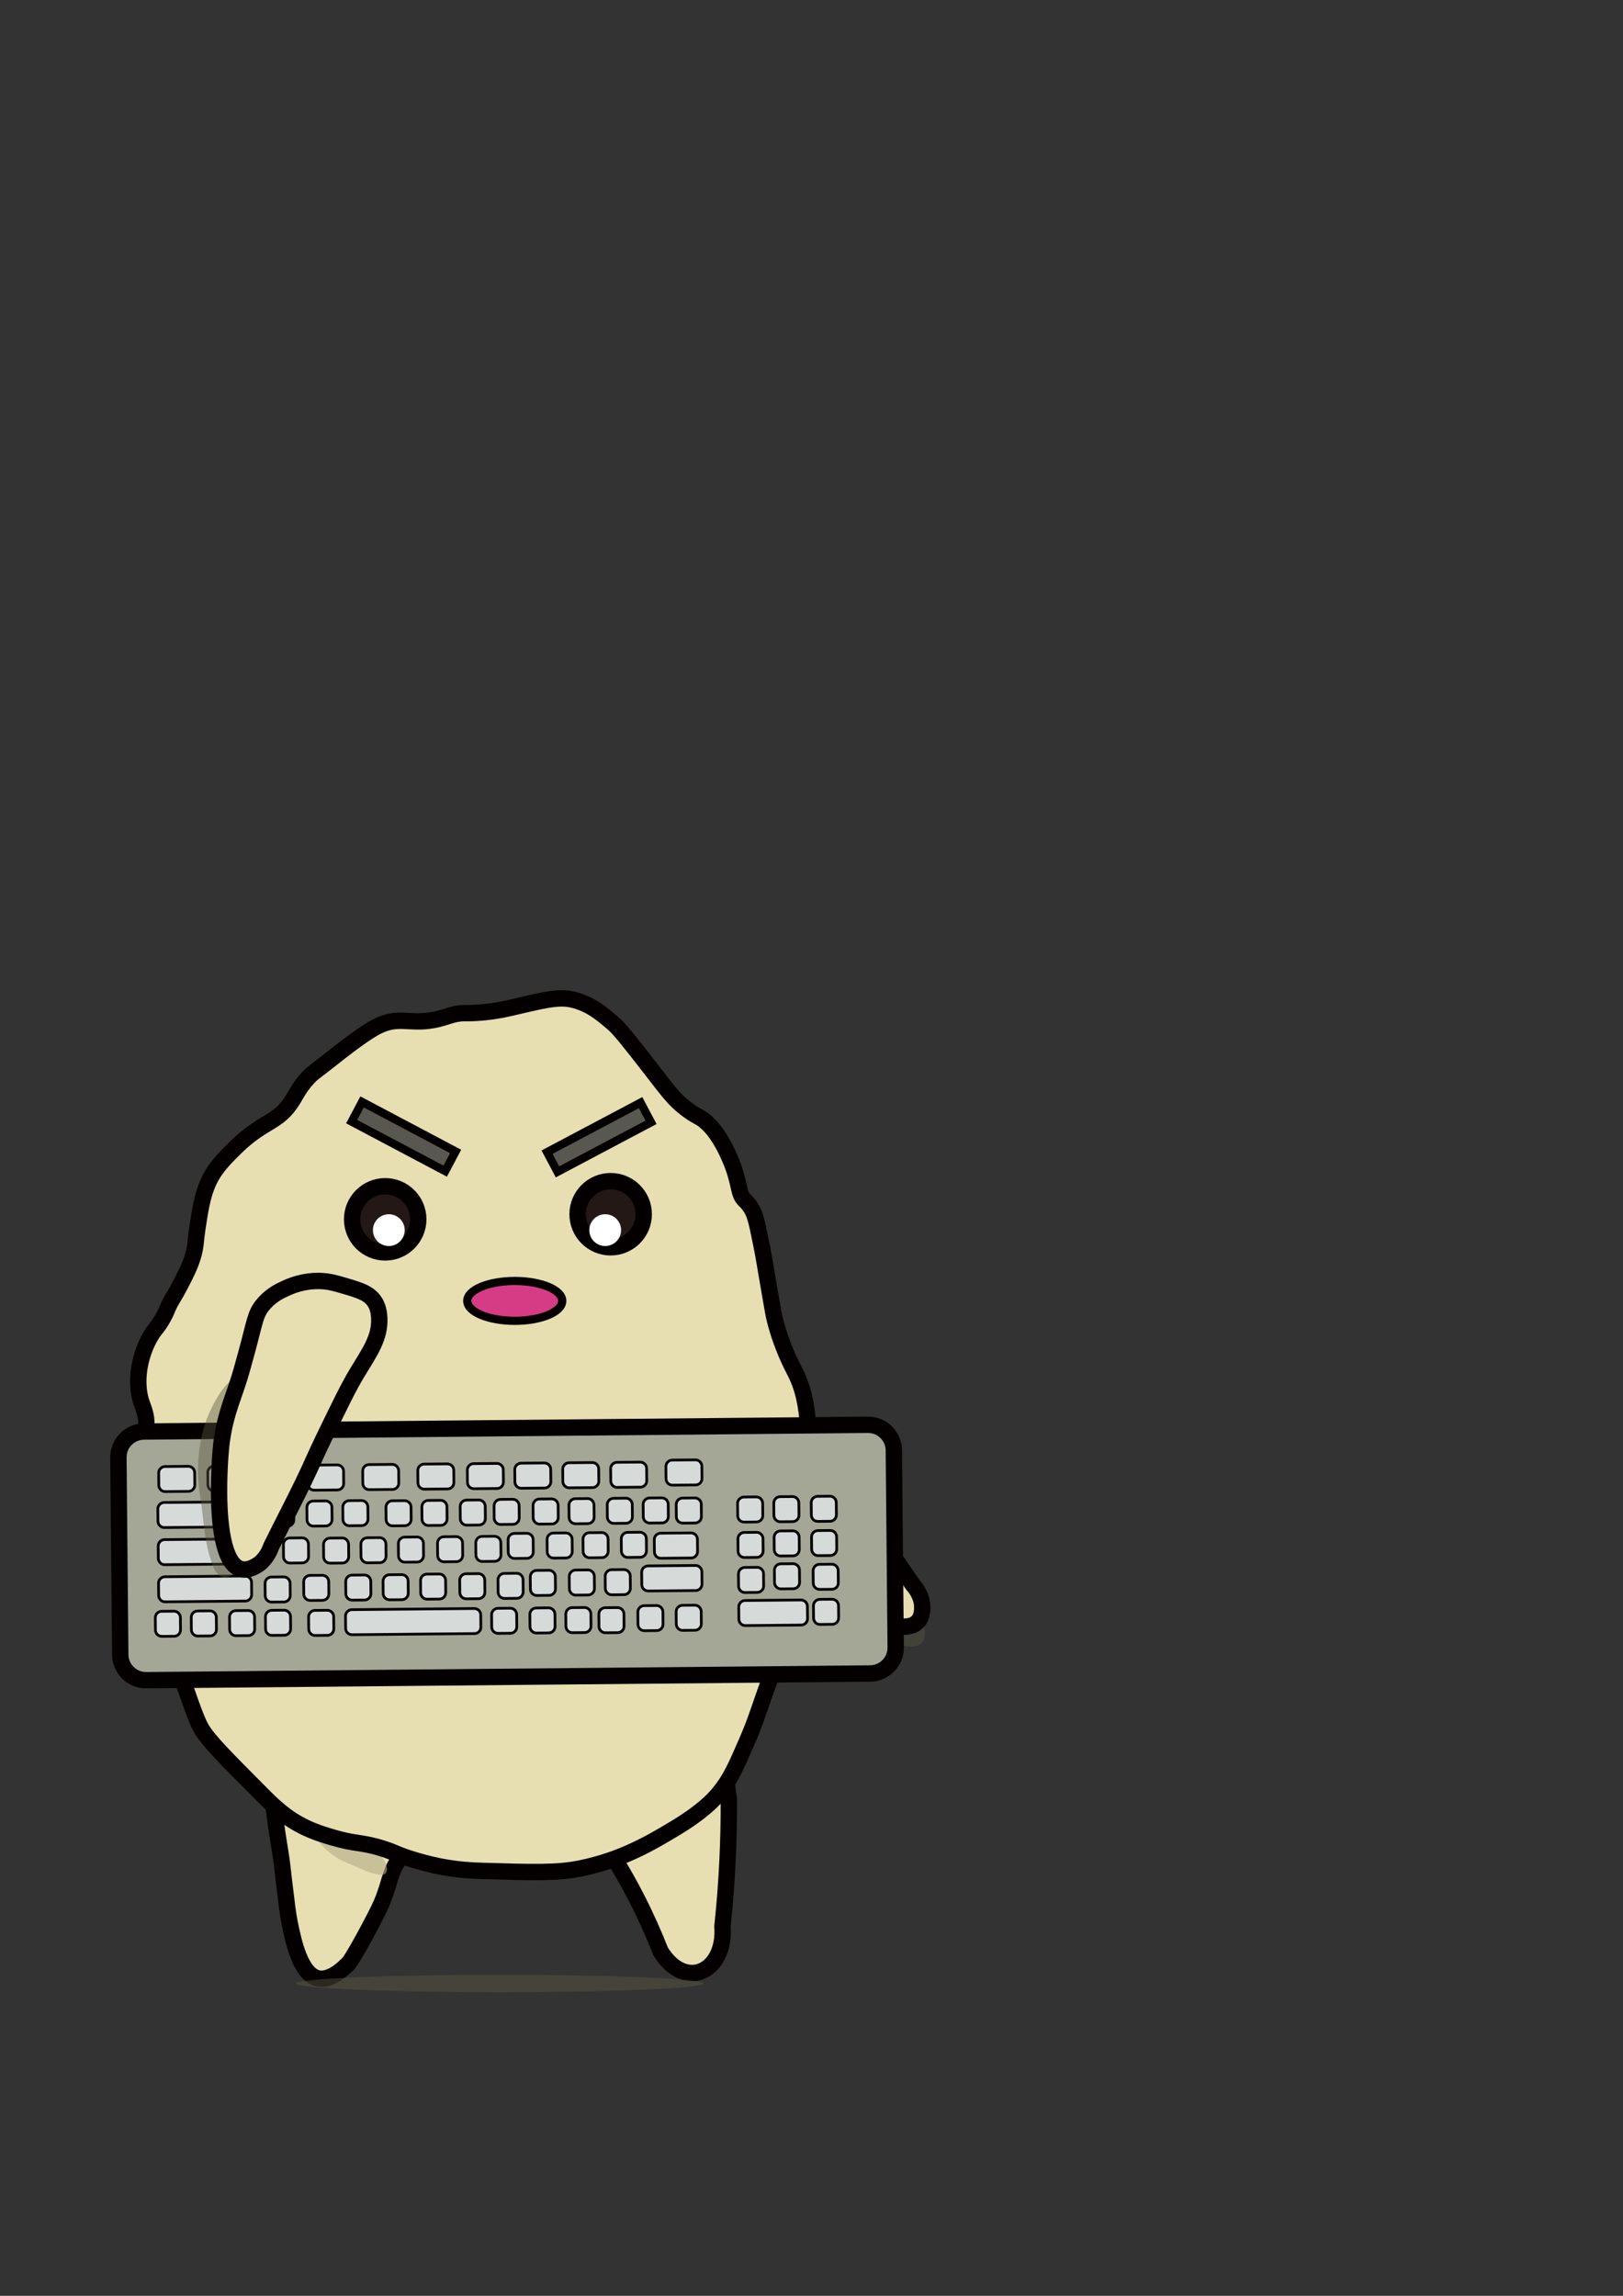 <?xml version="1.0" encoding="iso-8859-1"?>
<!-- Generator: Adobe Illustrator 27.0.0, SVG Export Plug-In . SVG Version: 6.00 Build 0)  -->
<svg version="1.1" id="&#x5716;&#x5C64;_1" xmlns="http://www.w3.org/2000/svg" xmlns:xlink="http://www.w3.org/1999/xlink" x="0px"
	 y="0px" viewBox="0 0 595.276 841.89" style="enable-background:new 0 0 595.276 841.89;" xml:space="preserve">
<rect x="0" y="0" width="595.276" height="841.89" fill="#333333" stroke="none"/>
<path style="fill:#E7DFB1;stroke:#040000;stroke-width:6;stroke-miterlimit:10;" d="M108.383,658.826
	c-6.318-5.536-8.003-5.023-8.505-4.666c-0.761,0.543-0.379,1.859,0.845,10.964c0.436,3.245,0.485,3.798,0.851,6.298
	c0.519,3.54,0.853,5.373,1.191,7.489c0.699,4.371,0.826,6.247,1.478,11.676c0.928,7.721,1.392,11.581,1.926,14.197
	c1.437,7.032,3.93,19.236,10.5,20.699c1.118,0.249,4.797,0.731,10.433-4.803c1.113,0.228,11.43-19.293,12.775-22.568
	c4.12-9.712,2.484-12.759,10.323-20.901c-8.206-3.215-16.664-6.753-25.332-10.649C119.194,664.011,113.699,661.427,108.383,658.826z
	"/>
<path style="opacity:0.61;fill:#B2AC8A;enable-background:new    ;" d="M114.134,667.969c-1.119,1.579,1.778,6.133,3.266,7.976
	c1.218,1.513,2.828,2.867,3.466,3.38c0.417,0.341,1.315,1.045,2.536,1.817c2.03,1.282,3.246,1.709,5.994,2.859
	c3.695,1.545,5.894,2.809,9.424,3.403c0.758,0.129,1.892,0.28,2.561-0.376c0.85-0.838,0.454-2.508,0.327-3.108
	C140.46,678.051,116.742,664.279,114.134,667.969L114.134,667.969z"/>
<path style="opacity:0.43;fill:#5A5742;enable-background:new    ;" d="M275.243,562.26c-2.734,3.576,3.749,13.465,7.111,17.446
	c2.751,3.269,6.434,6.158,7.896,7.25c0.955,0.727,3.011,2.224,5.823,3.851c4.673,2.7,7.494,3.564,13.862,5.922
	c8.559,3.169,13.63,5.817,21.867,6.891c1.768,0.234,4.419,0.489,6.033-1.01c2.052-1.916,1.237-5.587,0.981-6.908
	C336.293,582.783,281.613,553.904,275.243,562.26L275.243,562.26z"/>
<path style="fill:#E7DFB1;stroke:#040000;stroke-width:6;stroke-miterlimit:10;" d="M273.099,494.759
	c2.936-4.124,4.554-4.58,5.465-4.342c2.157,0.565,1.717,5.425,4.99,13.406c1.111,2.711,2.143,4.645,3.015,6.282
	c6.019,9.789,16.105,24.642,23.074,35.329c12.377,16.485,15.536,21.867,25.038,35.549c0.721,0.826,2.891,3.288,3.487,6.975
	c2.312,22.718-42.08-6.567-46.439-10.075c-8.782-6.695-8.497-8.547-22.451-22.207c-14.102-13.804-16.358-13.834-17.322-18.458
	c1.155-5.416,3.035-11.929,6.18-18.968C262.756,507.909,268.46,500.122,273.099,494.759z"/>
<path style="fill:#E7DFB1;stroke:#040000;stroke-width:6;stroke-miterlimit:10;" d="M222.93,677.828
	c3.477,5.349,7.102,11.491,10.653,18.423c3.502,6.845,6.355,13.336,8.685,19.295c8.934,14.577,23.938,7.746,22.709-9.142
	c0.819-7.683,1.471-15.836,1.873-24.419c0.364-7.729,0.507-15.142,0.474-22.188c-0.482-3.448-0.976-6.893-1.456-10.329
	l-42.917,28.355L222.93,677.828z"/>
<path style="fill:#E7DFB1;stroke:#040000;stroke-width:6;stroke-miterlimit:10;" d="M54.298,548.867
	c-0.125-4.79-0.183-8.696-0.213-11.403c-0.03-2.708-0.119-6.005-0.297-12.597c-0.102-3.771-0.136-4.618-0.442-6.008
	c-0.656-2.98-1.617-4.182-2.23-7.6c-0.341-1.904-0.37-3.359-0.388-4.261c-0.156-7.827,3.102-15.614,6.13-19.4
	c0.307-0.384,1.199-1.46,2.209-3.079c1.303-2.087,1.994-3.779,2.337-4.586c1.454-3.416,2.149-3.82,4.596-8.511
	c2.063-3.956,3.619-6.937,4.766-10.723c1.13-3.729,0.797-4.715,1.702-10.723c0.824-5.469,1.599-10.608,3.404-15.149
	c2.328-5.855,5.826-9.346,10.096-13.609c10.592-10.572,16.01-9.095,21.393-17.881c1.291-2.107,2.57-4.788,5.659-8.145
	c1.797-1.953,2.283-1.962,8.178-6.654c10.476-8.338,14.741-10.887,16.697-11.92c0.324-0.171,0.487-0.253,0.663-0.34
	c7.678-3.78,11.537-0.601,20.378-2.217c4.989-0.912,6.909-2.5,11.372-2.523c0.625-0.003,2.459,0.026,5.02-0.15
	c1.02-0.07,2.73-0.2,4.79-0.48c3.5-0.47,6.13-1.09,6.94-1.28c11.68-2.7,17.58-4.33,22.98-3.06c6.49,1.52,10.85,5.28,14.81,8.68
	c2.51,2.16,5.96,6.58,12.77,15.32c7.57,9.73,9.32,12.34,13.79,15.83s5.03,2.67,8.17,5.62c6.026,5.661,9.7,16.85,9.7,16.85
	c2.211,6.773,1.67,9.02,3.7,11.065c0.502,0.505,2.457,2.304,3.636,5.356c0.144,0.372,0.238,0.669,0.324,0.939
	c0.74,2.33,1.16,4.62,2.11,9.18c1.2,5.77,1.55,8.55,3,16.87c1.13,6.46,1.66,9.7,2.04,11.23c2.56,10.37,6.41,17.41,7.66,19.91
	c5.85,11.68,5.26,25.49,4.09,53.11c-0.71,16.75-1.1,25.85-5.11,37.79c-2.07,6.16-3.02,6.87-8.17,20.94
	c-4.36,11.9-5.08,15.22-8.68,23.49c-4,9.2-6,13.8-10.21,18.89c-1.78,2.16-5.93,6.8-16.85,13.28
	c-7.669,4.551-18.508,11.164-34.21,14.3c-8.394,1.677-17.586,1.399-35.97,0.843c-3.478-0.105-8.508-0.333-14.809-1.532
	c-1.048-0.2-5.018-0.975-10.213-2.553c-6.142-1.866-6.313-2.519-11.234-4.085c-7.935-2.525-9.581-1.493-18.383-4.085
	c-2.6-0.766-6.108-1.798-9.892-3.589c-6.988-3.306-11.447-7.55-16.439-12.579c-12.867-12.959-19.38-19.394-21.96-24
	c-2-3.57-4.74-11.74-10.21-28.09c-3.492-10.437-5.122-15.694-6.13-19.91C55.343,577.168,53.369,564.756,54.298,548.867z"/>
<rect x="143.84" y="397.453" transform="matrix(0.468 -0.884 0.884 0.468 -289.689 352.45)" style="fill:#595850;stroke:#040000;stroke-width:3.001;stroke-miterlimit:10.001;" width="8.17" height="38.815"/>
<ellipse style="opacity:0.47;fill:#5A5742;enable-background:new    ;" cx="183.337" cy="727.36" rx="74.772" ry="3.193"/>
<circle style="fill:#231815;stroke:#040000;stroke-width:6;stroke-miterlimit:10;" cx="141.278" cy="447.137" r="12.13"/>
<circle style="fill:#FFFFFF;" cx="142.608" cy="451.097" r="5.83"/>
<ellipse style="fill:#D63C86;stroke:#040000;stroke-width:3;stroke-miterlimit:10;" cx="188.8" cy="477.049" rx="17.425" ry="7.311"/>
<g>
	<path style="fill:#A5A796;stroke:#040000;stroke-width:6;stroke-miterlimit:10;" d="M319.17,613.677L53.644,616.14
		c-5.221,0.047-9.486-4.144-9.535-9.355l-0.677-72.301c-0.047-5.221,4.144-9.486,9.355-9.535l265.516-2.464
		c5.221-0.047,9.486,4.144,9.535,9.355l0.677,72.301C328.573,609.353,324.381,613.629,319.17,613.677L319.17,613.677z"/>
	<g>
		<path style="fill:#D6DBD9;stroke:#040000;stroke-miterlimit:10;" d="M123.744,546.383l-8.508,0.076
			c-1.292,0.011-2.346-1.021-2.368-2.315l-0.043-4.509c-0.011-1.292,1.021-2.346,2.316-2.368l8.508-0.076
			c1.292-0.011,2.346,1.021,2.368,2.315l0.043,4.509C126.069,545.318,125.036,546.372,123.744,546.383z"/>
		<path style="fill:#D6DBD9;stroke:#040000;stroke-miterlimit:10;" d="M164.158,546.009l-8.508,0.076
			c-1.292,0.011-2.346-1.021-2.368-2.315l-0.043-4.509c-0.011-1.292,1.021-2.346,2.316-2.368l8.508-0.076
			c1.292-0.011,2.346,1.021,2.368,2.315l0.043,4.509C166.485,544.934,165.45,545.998,164.158,546.009z"/>
		<path style="fill:#D6DBD9;stroke:#040000;stroke-miterlimit:10;" d="M69.121,546.896l-8.508,0.076
			c-1.292,0.011-2.346-1.021-2.368-2.315l-0.043-4.509c-0.011-1.292,1.021-2.346,2.316-2.368l8.508-0.076
			c1.292-0.011,2.346,1.021,2.368,2.315l0.043,4.509C71.458,545.822,70.414,546.884,69.121,546.896z"/>
		<path style="fill:#D6DBD9;stroke:#040000;stroke-miterlimit:10;" d="M87.136,546.721l-8.508,0.076
			c-1.292,0.011-2.346-1.021-2.368-2.315l-0.043-4.509c-0.011-1.292,1.021-2.346,2.316-2.368l8.508-0.076
			c1.292-0.011,2.346,1.021,2.368,2.315l0.043,4.509C89.471,545.657,88.429,546.709,87.136,546.721z"/>
		<path style="fill:#D6DBD9;stroke:#040000;stroke-miterlimit:10;" d="M234.89,545.355l-8.508,0.076
			c-1.292,0.011-2.346-1.021-2.368-2.315l-0.043-4.509c-0.011-1.292,1.021-2.346,2.316-2.368l8.508-0.076
			c1.292-0.011,2.346,1.021,2.368,2.315l0.043,4.509C237.227,544.282,236.184,545.334,234.89,545.355z"/>
		<path style="fill:#D6DBD9;stroke:#040000;stroke-miterlimit:10;" d="M105.658,546.556l-8.508,0.076
			c-1.292,0.011-2.346-1.021-2.368-2.315l-0.043-4.509c-0.011-1.292,1.021-2.346,2.316-2.368l8.508-0.076
			c1.292-0.011,2.346,1.021,2.368,2.315l0.043,4.509C107.995,545.482,106.95,546.544,105.658,546.556z"/>
		<path style="fill:#D6DBD9;stroke:#040000;stroke-miterlimit:10;" d="M182.324,545.841l-8.508,0.076
			c-1.292,0.011-2.346-1.021-2.368-2.315l-0.043-4.509c-0.011-1.292,1.021-2.346,2.316-2.368l8.508-0.076
			c1.292-0.011,2.346,1.021,2.368,2.315l0.043,4.509C184.651,544.766,183.617,545.83,182.324,545.841z"/>
		<path style="fill:#D6DBD9;stroke:#040000;stroke-miterlimit:10;" d="M199.718,545.676l-8.508,0.076
			c-1.292,0.011-2.346-1.021-2.368-2.315l-0.043-4.509c-0.011-1.292,1.021-2.346,2.316-2.368l8.508-0.076
			c1.292-0.011,2.346,1.021,2.368,2.315l0.043,4.509C202.043,544.611,201.01,545.665,199.718,545.676z"/>
		<path style="fill:#D6DBD9;stroke:#040000;stroke-miterlimit:10;" d="M217.314,545.518l-8.508,0.076
			c-1.292,0.011-2.346-1.021-2.368-2.315l-0.043-4.509c-0.011-1.292,1.021-2.346,2.316-2.368l8.508-0.076
			c1.292-0.011,2.346,1.021,2.368,2.315l0.043,4.509C219.65,544.444,218.606,545.506,217.314,545.518z"/>
		<path style="fill:#D6DBD9;stroke:#040000;stroke-miterlimit:10;" d="M143.946,546.195l-8.508,0.076
			c-1.292,0.011-2.346-1.021-2.368-2.316l-0.043-4.509c-0.011-1.292,1.021-2.346,2.316-2.368l8.508-0.076
			c1.292-0.011,2.346,1.021,2.368,2.315l0.043,4.509C146.281,545.132,145.238,546.184,143.946,546.195z"/>
		<path style="fill:#D6DBD9;stroke:#040000;stroke-miterlimit:10;" d="M255.154,544.538l-8.508,0.076
			c-1.292,0.011-2.346-1.021-2.368-2.315l-0.043-4.509c-0.011-1.292,1.021-2.346,2.316-2.368l8.508-0.076
			c1.292-0.011,2.346,1.021,2.368,2.315l0.043,4.509C257.491,543.465,256.447,544.527,255.154,544.538z"/>
		<path style="fill:#D6DBD9;stroke:#040000;stroke-miterlimit:10;" d="M77.625,560.007l-17.321,0.157
			c-1.292,0.011-2.346-1.021-2.368-2.315l-0.043-4.509c-0.011-1.292,1.021-2.346,2.316-2.368l17.321-0.157
			c1.292-0.011,2.346,1.021,2.368,2.315l0.043,4.509C79.96,558.944,78.918,559.996,77.625,560.007z"/>
		<path style="fill:#D6DBD9;stroke:#040000;stroke-miterlimit:10;" d="M92.267,559.836l-4.509,0.043
			c-1.292,0.011-2.346-1.021-2.368-2.315l-0.043-4.509c-0.011-1.292,1.021-2.346,2.316-2.368l4.509-0.043
			c1.292-0.011,2.346,1.021,2.368,2.315l0.043,4.509C94.592,558.77,93.559,559.824,92.267,559.836z"/>
		<path style="fill:#D6DBD9;stroke:#040000;stroke-miterlimit:10;" d="M105.436,559.714l-4.509,0.043
			c-1.292,0.011-2.346-1.021-2.368-2.315l-0.043-4.509c-0.011-1.292,1.021-2.346,2.316-2.368l4.509-0.043
			c1.292-0.011,2.346,1.021,2.368,2.315l0.043,4.509C107.773,558.641,106.728,559.703,105.436,559.714z"/>
		<path style="fill:#D6DBD9;stroke:#040000;stroke-miterlimit:10;" d="M119.47,559.586l-4.509,0.043
			c-1.292,0.011-2.346-1.021-2.368-2.315l-0.043-4.509c-0.011-1.292,1.021-2.346,2.316-2.368l4.509-0.043
			c1.292-0.011,2.346,1.021,2.368,2.315l0.043,4.509C121.807,558.512,120.763,559.574,119.47,559.586z"/>
		<path style="fill:#D6DBD9;stroke:#040000;stroke-miterlimit:10;" d="M132.651,559.456l-4.509,0.043
			c-1.292,0.011-2.346-1.021-2.368-2.315l-0.043-4.509c-0.011-1.292,1.021-2.346,2.315-2.368l4.509-0.043
			c1.292-0.011,2.346,1.021,2.368,2.315l0.043,4.509C134.976,558.391,133.944,559.444,132.651,559.456L132.651,559.456z"/>
		<path style="fill:#D6DBD9;stroke:#040000;stroke-miterlimit:10;" d="M148.483,559.498l-4.509,0.043
			c-1.292,0.011-2.346-1.021-2.368-2.315l-0.043-4.509c-0.011-1.292,1.021-2.346,2.316-2.368l4.509-0.043
			c1.292-0.011,2.346,1.021,2.368,2.315l0.043,4.509C150.82,558.425,149.776,559.487,148.483,559.498z"/>
		<path style="fill:#D6DBD9;stroke:#040000;stroke-miterlimit:10;" d="M161.655,559.367l-4.509,0.043
			c-1.292,0.011-2.346-1.021-2.368-2.316l-0.043-4.509c-0.011-1.292,1.021-2.346,2.316-2.368l4.509-0.043
			c1.292-0.011,2.346,1.021,2.368,2.315l0.043,4.509C163.99,558.303,162.947,559.355,161.655,559.367z"/>
		<path style="fill:#D6DBD9;stroke:#040000;stroke-miterlimit:10;" d="M175.699,559.24l-4.509,0.043
			c-1.292,0.011-2.346-1.021-2.368-2.315l-0.043-4.509c-0.011-1.292,1.021-2.346,2.316-2.368l4.509-0.043
			c1.292-0.011,2.346,1.021,2.368,2.315l0.043,4.509C178.024,558.175,176.991,559.229,175.699,559.24z"/>
		<path style="fill:#D6DBD9;stroke:#040000;stroke-miterlimit:10;" d="M188.13,558.986l-4.509,0.043
			c-1.292,0.011-2.346-1.021-2.368-2.315l-0.043-4.509c-0.011-1.292,1.021-2.346,2.316-2.368l4.509-0.043
			c1.292-0.011,2.346,1.021,2.368,2.315l0.043,4.509C190.457,557.911,189.422,558.974,188.13,558.986z"/>
		<path style="fill:#D6DBD9;stroke:#040000;stroke-miterlimit:10;" d="M202.429,558.854l-4.509,0.043
			c-1.292,0.011-2.346-1.021-2.368-2.315l-0.043-4.509c-0.011-1.292,1.021-2.346,2.316-2.368l4.509-0.043
			c1.292-0.011,2.346,1.021,2.368,2.315l0.043,4.509C204.756,557.779,203.721,558.843,202.429,558.854z"/>
		<path style="fill:#D6DBD9;stroke:#040000;stroke-miterlimit:10;" d="M215.598,558.732l-4.509,0.043
			c-1.292,0.011-2.346-1.021-2.368-2.315l-0.043-4.509c-0.011-1.292,1.021-2.346,2.316-2.368l4.509-0.043
			c1.292-0.011,2.346,1.021,2.368,2.315l0.043,4.509C217.935,557.659,216.891,558.721,215.598,558.732z"/>
		<path style="fill:#D6DBD9;stroke:#040000;stroke-miterlimit:10;" d="M229.634,558.594l-4.509,0.043
			c-1.292,0.011-2.346-1.021-2.368-2.316l-0.043-4.509c-0.011-1.292,1.021-2.346,2.316-2.368l4.509-0.043
			c1.292-0.011,2.346,1.021,2.368,2.315l0.043,4.509C231.969,557.53,230.927,558.583,229.634,558.594z"/>
		<path style="fill:#D6DBD9;stroke:#040000;stroke-miterlimit:10;" d="M242.813,558.474l-4.509,0.043
			c-1.292,0.011-2.346-1.021-2.368-2.315l-0.043-4.509c-0.011-1.292,1.021-2.346,2.316-2.368l4.509-0.043
			c1.292-0.011,2.346,1.021,2.368,2.315l0.043,4.509C245.139,557.409,244.106,558.463,242.813,558.474z"/>
		<path style="fill:#D6DBD9;stroke:#040000;stroke-miterlimit:10;" d="M254.94,558.501l-4.509,0.043
			c-1.292,0.011-2.346-1.021-2.368-2.315l-0.043-4.509c-0.011-1.292,1.021-2.346,2.316-2.368l4.509-0.043
			c1.292-0.011,2.346,1.021,2.368,2.315l0.043,4.509C257.275,557.437,256.232,558.489,254.94,558.501z"/>
		<path style="fill:#D6DBD9;stroke:#040000;stroke-miterlimit:10;" d="M110.866,573.137l-4.509,0.043
			c-1.292,0.011-2.346-1.021-2.368-2.315l-0.043-4.509c-0.011-1.292,1.021-2.346,2.316-2.368l4.509-0.043
			c1.292-0.011,2.346,1.021,2.368,2.315l0.043,4.509C113.193,572.062,112.159,573.125,110.866,573.137z"/>
		<path style="fill:#D6DBD9;stroke:#040000;stroke-miterlimit:10;" d="M125.581,573.181l-4.509,0.043
			c-1.292,0.011-2.346-1.021-2.368-2.315l-0.043-4.509c-0.011-1.292,1.021-2.346,2.316-2.368l4.509-0.043
			c1.292-0.011,2.346,1.021,2.368,2.315l0.043,4.509C127.908,572.106,126.873,573.17,125.581,573.181z"/>
		<path style="fill:#D6DBD9;stroke:#040000;stroke-miterlimit:10;" d="M139.28,573.053l-4.509,0.043
			c-1.292,0.011-2.346-1.021-2.368-2.315l-0.043-4.509c-0.011-1.292,1.021-2.346,2.316-2.368l4.509-0.043
			c1.292-0.011,2.346,1.021,2.368,2.315l0.043,4.509C141.616,571.98,140.572,573.042,139.28,573.053z"/>
		<path style="fill:#D6DBD9;stroke:#040000;stroke-miterlimit:10;" d="M153.029,572.813l-4.509,0.043
			c-1.292,0.011-2.346-1.021-2.368-2.315l-0.043-4.509c-0.011-1.292,1.021-2.346,2.316-2.368l4.509-0.043
			c1.292-0.011,2.346,1.021,2.368,2.315l0.043,4.509C155.354,571.747,154.322,572.801,153.029,572.813z"/>
		<path style="fill:#D6DBD9;stroke:#040000;stroke-miterlimit:10;" d="M167.389,572.682l-4.509,0.043
			c-1.292,0.011-2.346-1.021-2.368-2.316l-0.043-4.509c-0.011-1.292,1.021-2.346,2.316-2.368l4.509-0.043
			c1.292-0.011,2.346,1.021,2.368,2.315l0.043,4.509C169.726,571.608,168.681,572.67,167.389,572.682z"/>
		<path style="fill:#D6DBD9;stroke:#040000;stroke-miterlimit:10;" d="M181.423,572.553l-4.509,0.043
			c-1.292,0.011-2.346-1.021-2.368-2.315l-0.043-4.509c-0.011-1.292,1.021-2.346,2.316-2.368l4.509-0.043
			c1.292-0.011,2.346,1.021,2.368,2.315l0.043,4.509C183.76,571.48,182.716,572.542,181.423,572.553z"/>
		<path style="fill:#D6DBD9;stroke:#040000;stroke-miterlimit:10;" d="M193.275,571.453l-4.509,0.043
			c-1.292,0.011-2.346-1.021-2.368-2.315l-0.043-4.509c-0.011-1.292,1.021-2.346,2.316-2.368l4.509-0.043
			c1.292-0.011,2.346,1.021,2.368,2.315l0.043,4.509C195.61,570.389,194.567,571.442,193.275,571.453z"/>
		<path style="fill:#D6DBD9;stroke:#040000;stroke-miterlimit:10;" d="M207.574,571.321l-4.509,0.043
			c-1.292,0.011-2.346-1.021-2.368-2.315l-0.043-4.509c-0.011-1.292,1.021-2.346,2.316-2.368l4.509-0.043
			c1.292-0.011,2.346,1.021,2.368,2.315l0.043,4.509C209.909,570.258,208.866,571.31,207.574,571.321z"/>
		<path style="fill:#D6DBD9;stroke:#040000;stroke-miterlimit:10;" d="M220.753,571.201l-4.509,0.043
			c-1.292,0.011-2.346-1.021-2.368-2.315l-0.043-4.509c-0.011-1.292,1.021-2.346,2.316-2.368l4.509-0.043
			c1.292-0.011,2.346,1.021,2.368,2.315l0.043,4.509C223.078,570.136,222.045,571.19,220.753,571.201z"/>
		<path style="fill:#D6DBD9;stroke:#040000;stroke-miterlimit:10;" d="M234.787,571.073l-4.509,0.043
			c-1.292,0.011-2.346-1.021-2.368-2.315l-0.043-4.509c-0.011-1.292,1.021-2.346,2.316-2.368l4.509-0.043
			c1.292-0.011,2.346,1.021,2.368,2.315l0.043,4.509C237.114,569.998,236.08,571.061,234.787,571.073z"/>
		<path style="fill:#D6DBD9;stroke:#040000;stroke-miterlimit:10;" d="M83.702,573.567l-23.265,0.216
			c-1.292,0.011-2.346-1.021-2.368-2.315l-0.043-4.509c-0.011-1.292,1.021-2.346,2.316-2.368l23.265-0.216
			c1.292-0.011,2.346,1.021,2.368,2.315l0.043,4.509C86.038,572.493,84.994,573.555,83.702,573.567z"/>
		<path style="fill:#D6DBD9;stroke:#040000;stroke-miterlimit:10;" d="M104.137,587.452l-4.509,0.043
			c-1.292,0.011-2.346-1.021-2.368-2.315l-0.043-4.509c-0.011-1.292,1.021-2.346,2.316-2.368l4.509-0.043
			c1.292-0.011,2.346,1.021,2.368,2.315l0.043,4.509C106.464,586.377,105.429,587.44,104.137,587.452z"/>
		<path style="fill:#D6DBD9;stroke:#040000;stroke-miterlimit:10;" d="M96.567,573.269l-4.509,0.043
			c-1.292,0.011-2.346-1.021-2.368-2.315l-0.043-4.509c-0.011-1.292,1.021-2.346,2.316-2.368l4.509-0.043
			c1.292-0.011,2.346,1.021,2.368,2.315l0.043,4.509C98.904,572.195,97.86,573.257,96.567,573.269z"/>
		<path style="fill:#D6DBD9;stroke:#040000;stroke-miterlimit:10;" d="M253.529,571.323l-11.143,0.1
			c-1.292,0.011-2.346-1.021-2.368-2.315l-0.043-4.509c-0.011-1.292,1.021-2.346,2.316-2.368l11.143-0.1
			c1.292-0.011,2.346,1.021,2.368,2.315l0.043,4.509C255.854,570.258,254.821,571.312,253.529,571.323L253.529,571.323z"/>
		<path style="fill:#D6DBD9;stroke:#040000;stroke-miterlimit:10;" d="M89.982,587.122L60.559,587.4
			c-1.292,0.011-2.346-1.021-2.368-2.315l-0.043-4.509c-0.011-1.292,1.021-2.346,2.316-2.368l29.423-0.278
			c1.292-0.011,2.346,1.021,2.368,2.315l0.043,4.509C92.309,586.047,91.274,587.11,89.982,587.122z"/>
		<path style="fill:#D6DBD9;stroke:#040000;stroke-miterlimit:10;" d="M118.296,586.858l-4.509,0.043
			c-1.292,0.011-2.346-1.021-2.368-2.315l-0.043-4.509c-0.011-1.292,1.021-2.346,2.316-2.368l4.509-0.043
			c1.292-0.011,2.346,1.021,2.368,2.315l0.043,4.509C120.632,585.785,119.588,586.847,118.296,586.858z"/>
		<path style="fill:#D6DBD9;stroke:#040000;stroke-miterlimit:10;" d="M133.719,586.746l-4.509,0.043
			c-1.292,0.011-2.346-1.021-2.368-2.315l-0.043-4.509c-0.011-1.292,1.021-2.346,2.316-2.368l4.509-0.043
			c1.292-0.011,2.346,1.021,2.368,2.315l0.043,4.509C136.054,585.682,135.011,586.734,133.719,586.746z"/>
		<path style="fill:#D6DBD9;stroke:#040000;stroke-miterlimit:10;" d="M147.418,586.618l-4.509,0.043
			c-1.292,0.011-2.346-1.021-2.368-2.315l-0.043-4.509c-0.011-1.292,1.021-2.346,2.316-2.368l4.509-0.043
			c1.292-0.011,2.346,1.021,2.368,2.315l0.043,4.509C149.753,585.554,148.71,586.606,147.418,586.618z"/>
		<path style="fill:#D6DBD9;stroke:#040000;stroke-miterlimit:10;" d="M161.166,586.387l-4.509,0.043
			c-1.292,0.011-2.346-1.021-2.368-2.315l-0.043-4.509c-0.011-1.292,1.021-2.346,2.316-2.368l4.509-0.043
			c1.292-0.011,2.346,1.021,2.368,2.315l0.043,4.509C163.492,585.312,162.458,586.375,161.166,586.387z"/>
		<path style="fill:#D6DBD9;stroke:#040000;stroke-miterlimit:10;" d="M175.525,586.256l-4.509,0.043
			c-1.292,0.011-2.346-1.021-2.368-2.315l-0.043-4.509c-0.011-1.292,1.021-2.346,2.316-2.368l4.509-0.043
			c1.292-0.011,2.346,1.021,2.368,2.315l0.043,4.509C177.862,585.182,176.82,586.234,175.525,586.256z"/>
		<path style="fill:#D6DBD9;stroke:#040000;stroke-miterlimit:10;" d="M189.571,586.119l-4.509,0.043
			c-1.292,0.011-2.346-1.021-2.368-2.315l-0.043-4.509c-0.011-1.292,1.021-2.346,2.316-2.368l4.509-0.043
			c1.292-0.011,2.346,1.021,2.368,2.315l0.043,4.509C191.896,585.054,190.864,586.108,189.571,586.119z"/>
		<path style="fill:#D6DBD9;stroke:#040000;stroke-miterlimit:10;" d="M201.411,585.027l-4.509,0.043
			c-1.292,0.011-2.346-1.021-2.368-2.315l-0.043-4.509c-0.011-1.292,1.021-2.346,2.315-2.368l4.509-0.043
			c1.292-0.011,2.346,1.021,2.368,2.315l0.043,4.509C203.746,583.963,202.704,585.016,201.411,585.027z"/>
		<path style="fill:#D6DBD9;stroke:#040000;stroke-miterlimit:10;" d="M215.71,584.895l-4.509,0.043
			c-1.292,0.011-2.346-1.021-2.368-2.315l-0.043-4.509c-0.011-1.292,1.021-2.346,2.316-2.368l4.509-0.043
			c1.292-0.011,2.346,1.021,2.368,2.315l0.043,4.509C218.047,583.822,217.003,584.884,215.71,584.895z"/>
		<path style="fill:#D6DBD9;stroke:#040000;stroke-miterlimit:10;" d="M228.889,584.776l-4.509,0.043
			c-1.292,0.011-2.346-1.021-2.368-2.315l-0.043-4.509c-0.011-1.292,1.021-2.346,2.316-2.368l4.509-0.043
			c1.292-0.011,2.346,1.021,2.368,2.315l0.043,4.509C231.216,583.7,230.182,584.764,228.889,584.776z"/>
		<path style="fill:#D6DBD9;stroke:#040000;stroke-miterlimit:10;" d="M255.162,583.261l-17.403,0.163
			c-1.292,0.011-2.346-1.021-2.368-2.315l-0.043-4.509c-0.011-1.292,1.021-2.346,2.316-2.368l17.403-0.163
			c1.292-0.011,2.346,1.021,2.368,2.315l0.043,4.509C257.487,582.195,256.454,583.249,255.162,583.261z"/>
		<path style="fill:#D6DBD9;stroke:#040000;stroke-miterlimit:10;" d="M63.886,600.028l-4.509,0.043
			c-1.292,0.011-2.346-1.021-2.368-2.315l-0.043-4.509c-0.011-1.292,1.021-2.346,2.316-2.368l4.509-0.043
			c1.292-0.011,2.346,1.021,2.368,2.315l0.043,4.509C66.222,598.964,65.189,600.018,63.886,600.028z"/>
		<path style="fill:#D6DBD9;stroke:#040000;stroke-miterlimit:10;" d="M77.066,599.908l-4.509,0.043
			c-1.292,0.011-2.346-1.021-2.368-2.315l-0.043-4.509c-0.011-1.292,1.021-2.346,2.316-2.368l4.509-0.043
			c1.292-0.011,2.346,1.021,2.368,2.315l0.043,4.509C79.391,598.843,78.358,599.897,77.066,599.908z"/>
		<path style="fill:#D6DBD9;stroke:#040000;stroke-miterlimit:10;" d="M91.1,599.78l-4.509,0.043
			c-1.292,0.011-2.346-1.021-2.368-2.315l-0.043-4.509c-0.011-1.292,1.021-2.346,2.316-2.368l4.509-0.043
			c1.292-0.011,2.346,1.021,2.368,2.315l0.043,4.509C93.437,598.706,92.392,599.768,91.1,599.78z"/>
		<path style="fill:#D6DBD9;stroke:#040000;stroke-miterlimit:10;" d="M104.279,599.66l-4.509,0.043
			c-1.292,0.011-2.346-1.021-2.368-2.315l-0.043-4.509c-0.011-1.292,1.021-2.346,2.316-2.368l4.509-0.043
			c1.292-0.011,2.346,1.021,2.368,2.315l0.043,4.509C106.606,598.585,105.571,599.648,104.279,599.66z"/>
		<path style="fill:#D6DBD9;stroke:#040000;stroke-miterlimit:10;" d="M120.113,599.692l-4.509,0.043
			c-1.292,0.011-2.346-1.021-2.368-2.315l-0.043-4.509c-0.011-1.292,1.021-2.346,2.315-2.368l4.509-0.043
			c1.292-0.011,2.346,1.021,2.368,2.315l0.043,4.509C122.44,598.617,121.406,599.681,120.113,599.692z"/>
		<path style="fill:#D6DBD9;stroke:#040000;stroke-miterlimit:10;" d="M174.049,599.046l-44.913,0.419
			c-1.292,0.011-2.346-1.021-2.368-2.315l-0.043-4.509c-0.011-1.292,1.021-2.346,2.316-2.368l44.913-0.419
			c1.292-0.011,2.346,1.021,2.368,2.316l0.043,4.509C176.384,597.983,175.341,599.035,174.049,599.046z"/>
		<path style="fill:#D6DBD9;stroke:#040000;stroke-miterlimit:10;" d="M187.228,598.927l-4.509,0.043
			c-1.292,0.011-2.346-1.021-2.368-2.315l-0.043-4.509c-0.011-1.292,1.021-2.346,2.316-2.368l4.509-0.043
			c1.292-0.011,2.346,1.021,2.368,2.315l0.043,4.509C189.555,597.851,188.52,598.915,187.228,598.927z"/>
		<path style="fill:#D6DBD9;stroke:#040000;stroke-miterlimit:10;" d="M201.262,598.798l-4.509,0.043
			c-1.292,0.011-2.346-1.021-2.368-2.315l-0.043-4.509c-0.011-1.292,1.021-2.346,2.316-2.368l4.509-0.043
			c1.292-0.011,2.346,1.021,2.368,2.315l0.043,4.509C203.599,597.724,202.554,598.786,201.262,598.798z"/>
		<path style="fill:#D6DBD9;stroke:#040000;stroke-miterlimit:10;" d="M214.441,598.678l-4.509,0.043
			c-1.292,0.011-2.346-1.021-2.368-2.315l-0.043-4.509c-0.011-1.292,1.021-2.346,2.316-2.368l4.509-0.043
			c1.292-0.011,2.346,1.021,2.368,2.315l0.043,4.509C216.768,597.603,215.735,598.657,214.441,598.678z"/>
		<path style="fill:#D6DBD9;stroke:#040000;stroke-miterlimit:10;" d="M226.568,598.705l-4.509,0.043
			c-1.292,0.011-2.346-1.021-2.368-2.315l-0.043-4.509c-0.011-1.292,1.021-2.346,2.316-2.368l4.509-0.043
			c1.292-0.011,2.346,1.021,2.368,2.315l0.043,4.509C228.905,597.631,227.86,598.693,226.568,598.705z"/>
		<path style="fill:#D6DBD9;stroke:#040000;stroke-miterlimit:10;" d="M240.867,597.953l-4.509,0.043
			c-1.292,0.011-2.346-1.021-2.368-2.315l-0.043-4.509c-0.011-1.292,1.021-2.346,2.316-2.368l4.509-0.043
			c1.292-0.011,2.346,1.021,2.368,2.315l0.043,4.509C243.202,596.889,242.159,597.941,240.867,597.953z"/>
		<path style="fill:#D6DBD9;stroke:#040000;stroke-miterlimit:10;" d="M254.911,597.826l-4.509,0.043
			c-1.292,0.011-2.346-1.021-2.368-2.315l-0.043-4.509c-0.011-1.292,1.021-2.346,2.316-2.368l4.509-0.043
			c1.292-0.011,2.346,1.021,2.368,2.315l0.043,4.509C257.236,596.761,256.203,597.815,254.911,597.826z"/>
	</g>
	<path style="fill:#D6DBD9;stroke:#040000;stroke-miterlimit:10;" d="M277.453,558.118l-4.509,0.043
		c-1.292,0.011-2.346-1.021-2.368-2.315l-0.043-4.509c-0.011-1.292,1.021-2.346,2.315-2.368l4.509-0.043
		c1.292-0.011,2.346,1.021,2.368,2.315l0.043,4.509C279.79,557.045,278.747,558.097,277.453,558.118z"/>
	<path style="fill:#D6DBD9;stroke:#040000;stroke-miterlimit:10;" d="M304.454,557.862l-4.509,0.043
		c-1.292,0.011-2.346-1.021-2.368-2.315l-0.043-4.509c-0.011-1.292,1.021-2.346,2.315-2.368l4.509-0.043
		c1.292-0.011,2.346,1.021,2.368,2.315l0.043,4.509C306.791,556.789,305.747,557.851,304.454,557.862z"/>
	<path style="fill:#D6DBD9;stroke:#040000;stroke-miterlimit:10;" d="M290.724,557.995l-4.509,0.043
		c-1.292,0.011-2.346-1.021-2.368-2.315l-0.043-4.509c-0.011-1.292,1.021-2.346,2.315-2.368l4.509-0.043
		c1.292-0.011,2.346,1.021,2.368,2.315l0.043,4.509C293.051,556.92,292.017,557.983,290.724,557.995z"/>
	<path style="fill:#D6DBD9;stroke:#040000;stroke-miterlimit:10;" d="M277.577,571.105l-4.509,0.043
		c-1.292,0.011-2.346-1.021-2.368-2.315l-0.043-4.509c-0.011-1.292,1.021-2.346,2.315-2.368l4.509-0.043
		c1.292-0.011,2.346,1.021,2.368,2.315l0.043,4.509C279.904,570.03,278.869,571.094,277.577,571.105z"/>
	<path style="fill:#D6DBD9;stroke:#040000;stroke-miterlimit:10;" d="M290.844,570.554l-4.509,0.043
		c-1.292,0.011-2.346-1.021-2.368-2.315l-0.043-4.509c-0.011-1.292,1.021-2.346,2.315-2.368l4.509-0.043
		c1.292-0.011,2.346,1.021,2.368,2.315l0.043,4.509C293.171,569.479,292.136,570.543,290.844,570.554z"/>
	<path style="fill:#D6DBD9;stroke:#040000;stroke-miterlimit:10;" d="M304.574,570.422l-4.509,0.043
		c-1.292,0.011-2.346-1.021-2.368-2.315l-0.043-4.509c-0.011-1.292,1.021-2.346,2.315-2.368l4.509-0.043
		c1.292-0.011,2.346,1.021,2.368,2.315l0.043,4.509C306.909,569.358,305.866,570.41,304.574,570.422z"/>
	<path style="fill:#D6DBD9;stroke:#040000;stroke-miterlimit:10;" d="M277.768,583.942l-4.509,0.043
		c-1.292,0.011-2.346-1.021-2.368-2.315l-0.043-4.509c-0.011-1.292,1.021-2.346,2.315-2.368l4.509-0.043
		c1.292-0.011,2.346,1.021,2.368,2.315l0.043,4.509C280.094,582.876,279.061,583.93,277.768,583.942z"/>
	<path style="fill:#D6DBD9;stroke:#040000;stroke-miterlimit:10;" d="M290.951,582.614l-4.509,0.043
		c-1.292,0.011-2.346-1.021-2.368-2.315l-0.043-4.509c-0.011-1.292,1.021-2.346,2.315-2.368l4.509-0.043
		c1.292-0.011,2.346,1.021,2.368,2.315l0.043,4.509C293.286,581.55,292.244,582.602,290.951,582.614z"/>
	<path style="fill:#D6DBD9;stroke:#040000;stroke-miterlimit:10;" d="M305.153,582.8l-4.509,0.043
		c-1.292,0.011-2.346-1.021-2.368-2.315l-0.043-4.509c-0.011-1.292,1.021-2.346,2.315-2.368l4.509-0.043
		c1.292-0.011,2.346,1.021,2.368,2.315l0.043,4.509C307.489,581.726,306.445,582.788,305.153,582.8z"/>
	<path style="fill:#D6DBD9;stroke:#040000;stroke-miterlimit:10;" d="M293.863,595.919l-20.496,0.186
		c-1.292,0.011-2.346-1.021-2.368-2.315l-0.043-4.509c-0.011-1.292,1.021-2.346,2.315-2.368l20.496-0.186
		c1.292-0.011,2.346,1.021,2.368,2.315l0.043,4.509C296.198,594.855,295.155,595.907,293.863,595.919L293.863,595.919z"/>
	<path style="fill:#D6DBD9;stroke:#040000;stroke-miterlimit:10;" d="M305.272,595.643l-4.509,0.043
		c-1.292,0.011-2.346-1.021-2.368-2.315l-0.043-4.509c-0.011-1.292,1.021-2.346,2.315-2.368l4.509-0.043
		c1.292-0.011,2.346,1.021,2.368,2.315l0.043,4.509C307.609,594.57,306.564,595.632,305.272,595.643z"/>
</g>
<path style="opacity:0.43;fill:#5A5742;enable-background:new    ;" d="M87.414,505.295c-4.264-0.412-9.71,10.116-11.563,14.98
	c-1.525,3.986-2.308,8.548-2.573,10.331c-0.184,1.171-0.523,3.659-0.631,6.841c-0.175,5.287,0.368,8.08,1.248,14.598
	c1.183,8.76,1.232,14.35,4.045,21.753c0.6,1.591,1.582,3.926,3.581,4.488c2.55,0.709,5.29-1.877,6.294-2.777
	C97.618,566.695,97.369,506.244,87.414,505.295L87.414,505.295z"/>
<path style="fill:#E7DFB1;stroke:#040000;stroke-width:6;stroke-miterlimit:10;" d="M126.596,471.592
	c5.363,1.584,8.662,2.606,10.723,5.617c0.684,0.998,1.637,2.807,1.787,6.128c0.334,7.356-3.697,12.745-8.17,20.17
	c-3.118,5.175-6.233,11.607-12.462,24.472c-3.321,6.857-3.528,7.926-7.296,15.706c-3.868,7.987-6.897,13.658-11.712,23.4
	c-0.375,1.03-1.48,4.121-4.42,6.425c-18.768,13.009-14.6-40.008-13.638-45.52c0.404-2.738,0.818-4.83,1.292-6.724
	c1.335-5.33,2.514-8.203,4.216-13.262c1.298-3.86,2.098-6.812,3.699-12.715c2.942-10.852,3.01-13.258,5.598-16.548
	c2.491-3.166,5.555-4.913,7.66-5.872c2.998-1.514,7.703-3.283,13.488-3.12C120.67,469.843,123.001,470.531,126.596,471.592z"/>
<rect x="200.275" y="412.794" transform="matrix(0.884 -0.468 0.468 0.884 -169.583 151.322)" style="fill:#595850;stroke:#040000;stroke-width:3.001;stroke-miterlimit:10.001;" width="38.815" height="8.17"/>
<circle style="fill:#231815;stroke:#040000;stroke-width:6;stroke-miterlimit:10;" cx="223.972" cy="445.267" r="12.13"/>
<circle style="fill:#FFFFFF;" cx="221.97" cy="451.097" r="5.83"/>
</svg>
